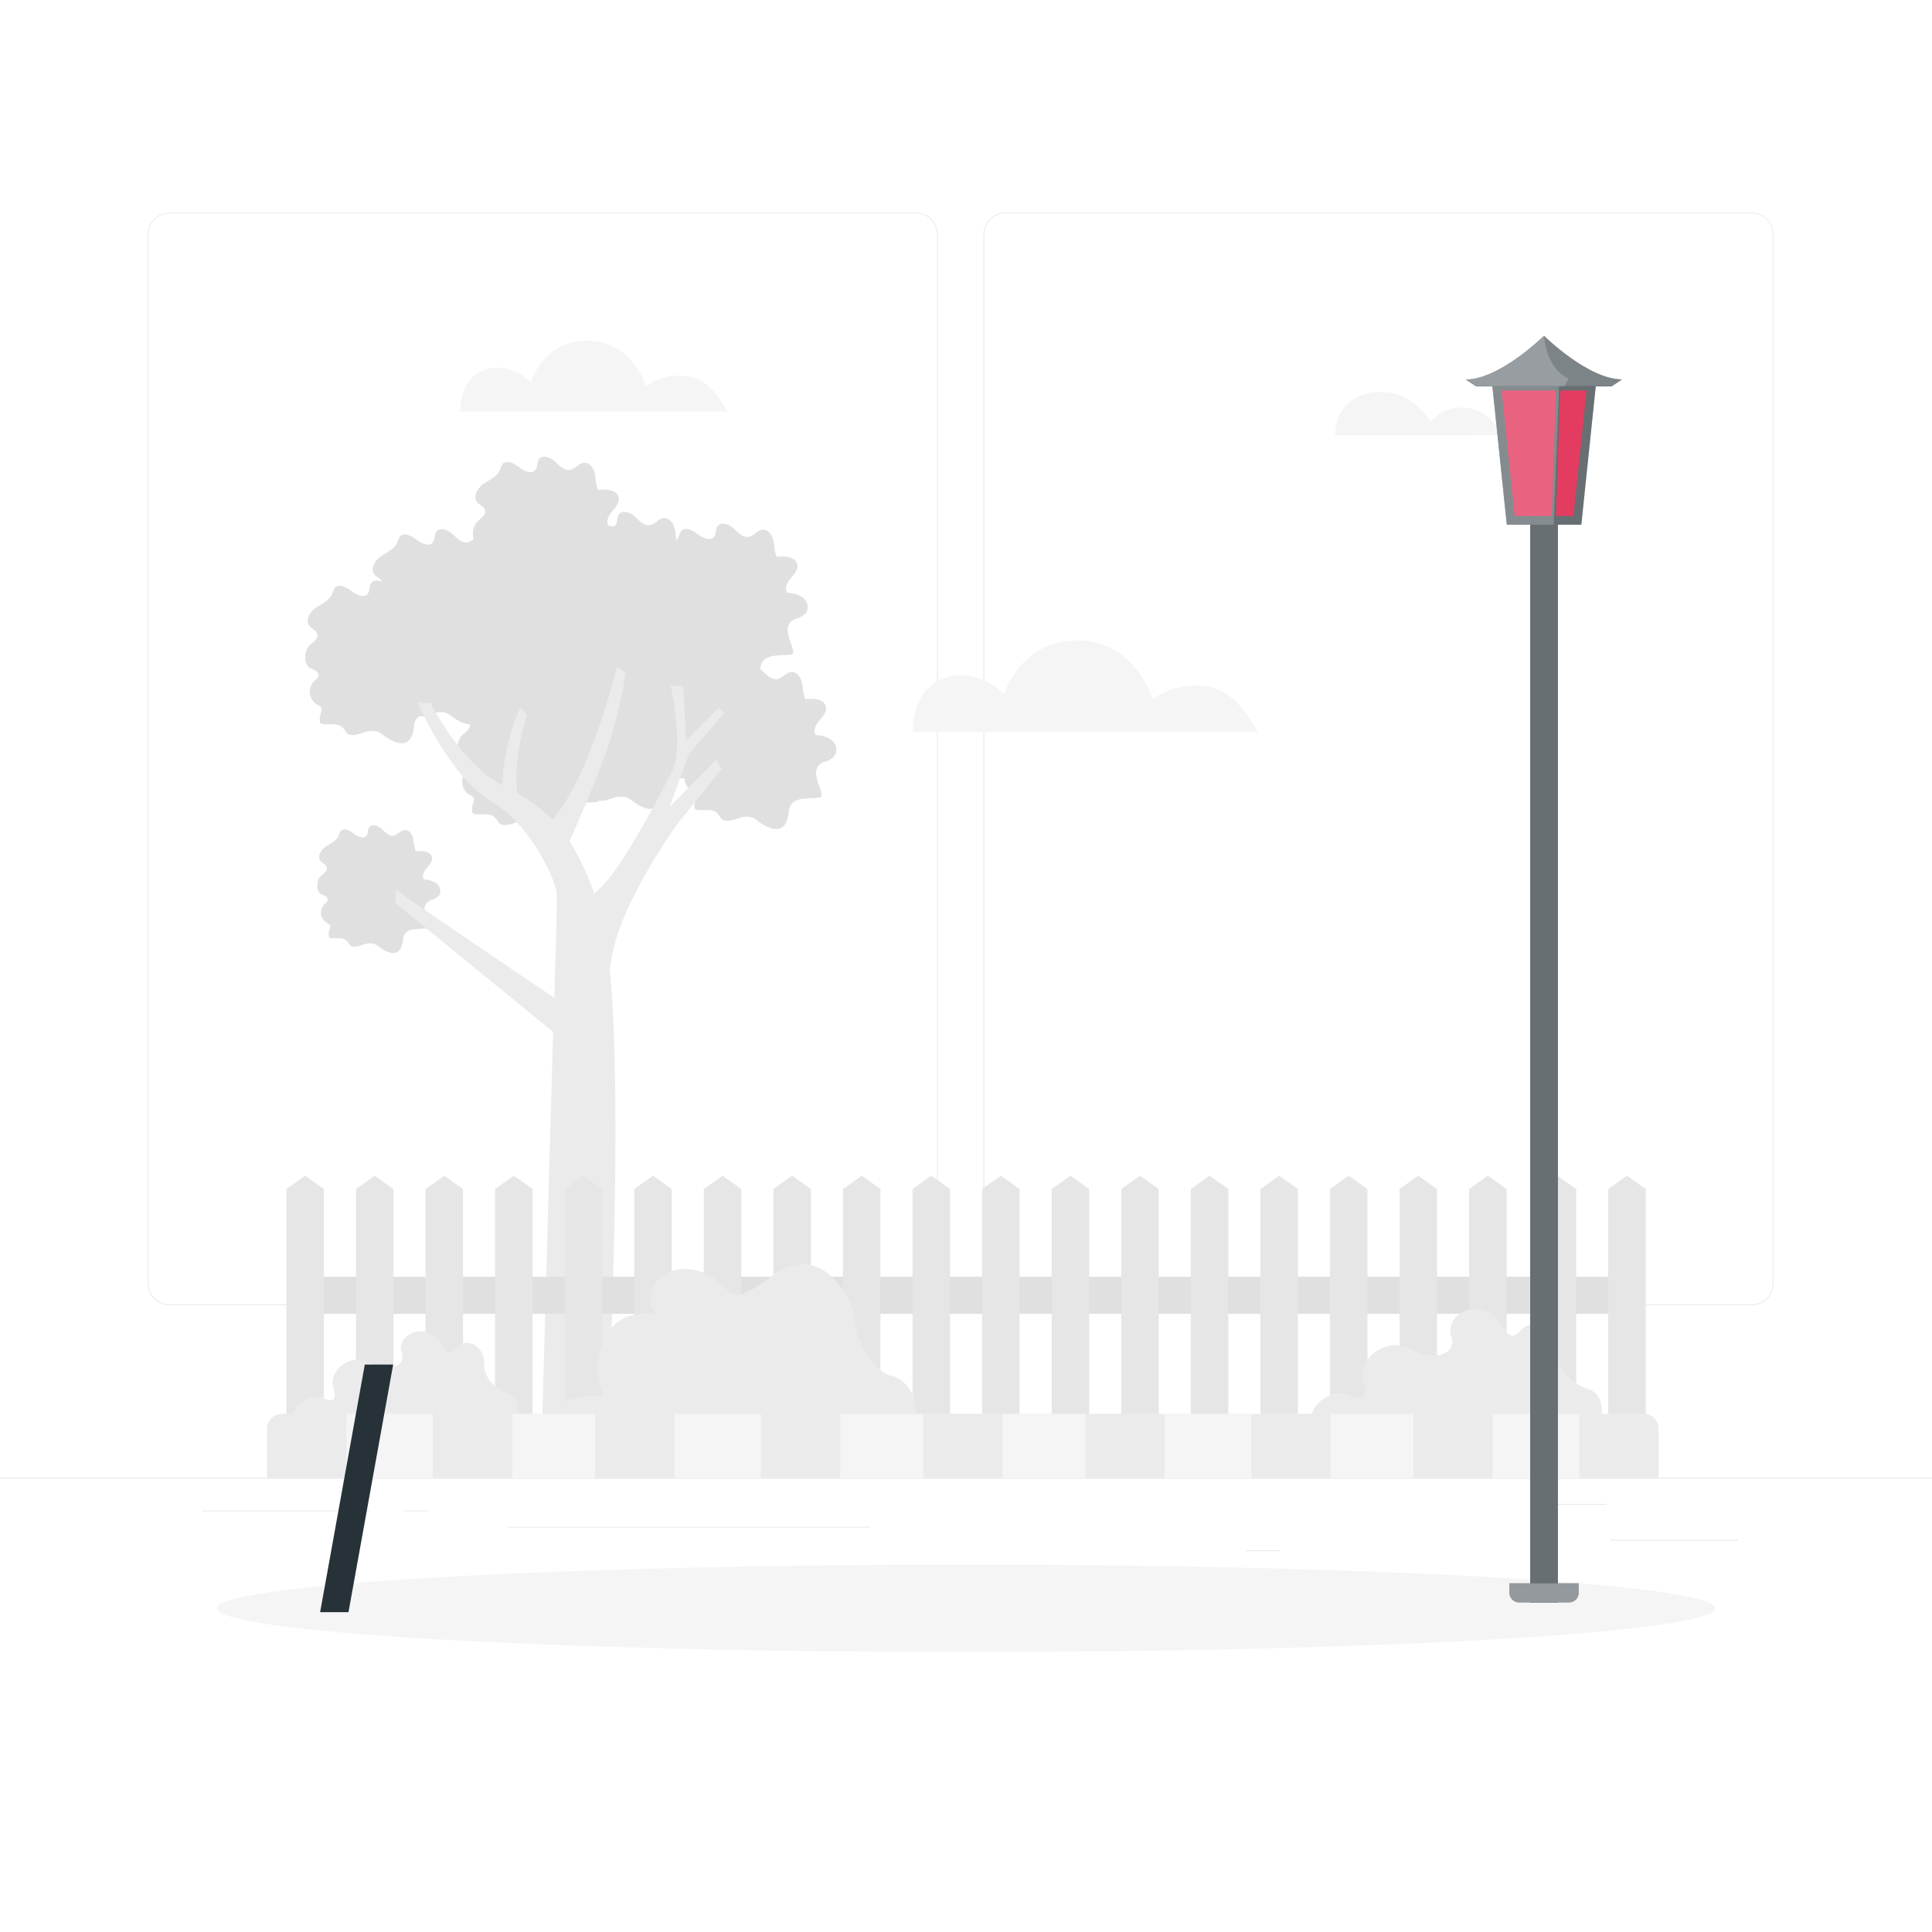 <svg class="animated" id="freepik_stories-men-talking" xmlns="http://www.w3.org/2000/svg" viewBox="0 0 500 500" version="1.1" xmlns:xlink="http://www.w3.org/1999/xlink" xmlns:svgjs="http://svgjs.com/svgjs"><style>svg#freepik_stories-men-talking:not(.animated) .animable {opacity: 0;}svg#freepik_stories-men-talking.animated #freepik--background-complete--inject-72 {animation: 1s 1 forwards cubic-bezier(.36,-0.01,.5,1.38) fadeIn;animation-delay: 0s;}svg#freepik_stories-men-talking.animated #freepik--Shadow--inject-72 {animation: 1s 1 forwards cubic-bezier(.36,-0.01,.5,1.38) zoomIn;animation-delay: 0s;}svg#freepik_stories-men-talking.animated #freepik--Streetlight--inject-72 {animation: 1s 1 forwards cubic-bezier(.36,-0.01,.5,1.38) zoomOut;animation-delay: 0s;}svg#freepik_stories-men-talking.animated #freepik--speech-bubble-2--inject-72 {animation: 1s 1 forwards cubic-bezier(.36,-0.01,.5,1.38) fadeIn;animation-delay: 0s;}svg#freepik_stories-men-talking.animated #freepik--character-2--inject-72 {animation: 1s 1 forwards cubic-bezier(.36,-0.01,.5,1.38) lightSpeedRight;animation-delay: 0s;}svg#freepik_stories-men-talking.animated #freepik--speech-bubble-1--inject-72 {animation: 3.1s 1 forwards cubic-bezier(.36,-0.01,.5,1.38) slideDown;animation-delay: 0.3s;opacity: 0}svg#freepik_stories-men-talking.animated #el6ggx4e525lr {animation: 0.5s 1 forwards linear zoomOut;animation-delay: 0s;}svg#freepik_stories-men-talking.animated #elicl56h6dow {animation: 0.5s 1 forwards linear zoomOut;animation-delay: 0.017s;opacity: 0}svg#freepik_stories-men-talking.animated #el8fswsjl52zq {animation: 0.5s 1 forwards linear zoomOut;animation-delay: 0.033s;opacity: 0}svg#freepik_stories-men-talking.animated #elkdx98eqjuj {animation: 0.5s 1 forwards linear zoomOut;animation-delay: 0.05s;opacity: 0}svg#freepik_stories-men-talking.animated #elaa5vuw1m1nk {animation: 0.5s 1 forwards linear zoomOut;animation-delay: 0.067s;opacity: 0}svg#freepik_stories-men-talking.animated #el3az9h67lb1t {animation: 0.5s 1 forwards linear zoomOut;animation-delay: 0.083s;opacity: 0}svg#freepik_stories-men-talking.animated #elugd9p4egvrh {animation: 0.5s 1 forwards linear zoomOut;animation-delay: 0.1s;opacity: 0}svg#freepik_stories-men-talking.animated #el2zxyr5xdzj8 {animation: 0.5s 1 forwards linear zoomOut;animation-delay: 0.117s;opacity: 0}svg#freepik_stories-men-talking.animated #elpjm7q2virt8 {animation: 0.5s 1 forwards linear zoomOut;animation-delay: 0.133s;opacity: 0}svg#freepik_stories-men-talking.animated #elx0ogdu12xu {animation: 0.5s 1 forwards linear zoomOut;animation-delay: 0.15s;opacity: 0}svg#freepik_stories-men-talking.animated #el2vpp25tagnp {animation: 0.5s 1 forwards linear zoomOut;animation-delay: 0.167s;opacity: 0}svg#freepik_stories-men-talking.animated #elpapra1q92ri {animation: 0.5s 1 forwards linear zoomOut;animation-delay: 0.183s;opacity: 0}svg#freepik_stories-men-talking.animated #el14na5gkfv3b {animation: 0.5s 1 forwards linear zoomOut;animation-delay: 0.2s;opacity: 0}svg#freepik_stories-men-talking.animated #eldjar9q2a9lf {animation: 0.5s 1 forwards linear zoomOut;animation-delay: 0.217s;opacity: 0}svg#freepik_stories-men-talking.animated #el4rjc750lq4r {animation: 0.5s 1 forwards linear zoomOut;animation-delay: 0.233s;opacity: 0}svg#freepik_stories-men-talking.animated #elip0vbz6t7ho {animation: 0.5s 1 forwards linear zoomOut;animation-delay: 0.25s;opacity: 0}svg#freepik_stories-men-talking.animated #ely7p5h5etgjg {animation: 0.5s 1 forwards linear zoomOut;animation-delay: 0.267s;opacity: 0}svg#freepik_stories-men-talking.animated #eli2rt8umpp5 {animation: 0.5s 1 forwards linear zoomOut;animation-delay: 0.283s;opacity: 0}svg#freepik_stories-men-talking.animated #elb0p2idlu68k {animation: 0.5s 1 forwards linear zoomOut;animation-delay: 0.3s;opacity: 0}svg#freepik_stories-men-talking.animated #el5zv9pwt17d3 {animation: 0.5s 1 forwards linear zoomOut;animation-delay: 0.317s;opacity: 0}svg#freepik_stories-men-talking.animated #ellhj031p6qeb {animation: 0.5s 1 forwards linear zoomOut;animation-delay: 0.333s;opacity: 0}svg#freepik_stories-men-talking.animated #elcfs8x7i2low {animation: 0.5s 1 forwards linear zoomOut;animation-delay: 0.35s;opacity: 0}svg#freepik_stories-men-talking.animated #el5dftqi8gd3u {animation: 0.5s 1 forwards linear zoomOut;animation-delay: 0.367s;opacity: 0}svg#freepik_stories-men-talking.animated #elej9dvuig28l {animation: 0.5s 1 forwards linear zoomOut;animation-delay: 0.383s;opacity: 0}svg#freepik_stories-men-talking.animated #elv4avp6n82rl {animation: 0.5s 1 forwards linear zoomOut;animation-delay: 0.4s;opacity: 0}svg#freepik_stories-men-talking.animated #elke1xtjwk4r {animation: 0.5s 1 forwards linear zoomOut;animation-delay: 0.417s;opacity: 0}svg#freepik_stories-men-talking.animated #elzu54s0iws6 {animation: 0.5s 1 forwards linear zoomOut;animation-delay: 0.433s;opacity: 0}svg#freepik_stories-men-talking.animated #elxfs1atnfd6 {animation: 0.5s 1 forwards linear zoomOut;animation-delay: 0.45s;opacity: 0}svg#freepik_stories-men-talking.animated #elnit5qw92ggj {animation: 0.5s 1 forwards linear zoomOut;animation-delay: 0.467s;opacity: 0}svg#freepik_stories-men-talking.animated #freepik--group--inject-72 {animation: 0.5s 1 forwards linear zoomOut;animation-delay: 0.483s;opacity: 0}svg#freepik_stories-men-talking.animated #freepik--character-1--inject-72 {animation: 0.5s 1 forwards linear zoomOut;animation-delay: 0s;}            @keyframes fadeIn {                0% {                    opacity: 0;                }                100% {                    opacity: 1;                }            }                    @keyframes zoomIn {                0% {                    opacity: 0;                    transform: scale(0.5);                }                100% {                    opacity: 1;                    transform: scale(1);                }            }                    @keyframes zoomOut {                0% {                    opacity: 0;                    transform: scale(1.5);                }                100% {                    opacity: 1;                    transform: scale(1);                }            }                    @keyframes lightSpeedRight {              from {                transform: translate3d(50%, 0, 0) skewX(-20deg);                opacity: 0;              }              60% {                transform: skewX(10deg);                opacity: 1;              }              80% {                transform: skewX(-2deg);              }              to {                opacity: 1;                transform: translate3d(0, 0, 0);              }            }                    @keyframes slideDown {                0% {                    opacity: 0;                    transform: translateY(-30px);                }                100% {                    opacity: 1;                    transform: translateY(0);                }            }        .animator-hidden { display: none; }</style><g id="freepik--background-complete--inject-72" class="animable" style="transform-origin: 250px 228.23px;"><rect y="382.4" width="500" height="0.25" style="fill: rgb(235, 235, 235); transform-origin: 250px 382.525px;" id="eluti3w9m573" class="animable"></rect><rect x="416.78" y="398.49" width="33.12" height="0.25" style="fill: rgb(235, 235, 235); transform-origin: 433.34px 398.615px;" id="els7dc6wgl8i" class="animable"></rect><rect x="322.53" y="401.21" width="8.69" height="0.25" style="fill: rgb(235, 235, 235); transform-origin: 326.875px 401.335px;" id="eloyxrqa20ol" class="animable"></rect><rect x="396.59" y="389.21" width="19.19" height="0.25" style="fill: rgb(235, 235, 235); transform-origin: 406.185px 389.335px;" id="el32w5zbpyfc3" class="animable"></rect><rect x="52.46" y="390.89" width="43.19" height="0.25" style="fill: rgb(235, 235, 235); transform-origin: 74.055px 391.015px;" id="el5bqo69zvwc" class="animable"></rect><rect x="104.56" y="390.89" width="6.33" height="0.25" style="fill: rgb(235, 235, 235); transform-origin: 107.725px 391.015px;" id="elxf2cbsfzgc" class="animable"></rect><rect x="131.47" y="395.11" width="93.68" height="0.25" style="fill: rgb(235, 235, 235); transform-origin: 178.31px 395.235px;" id="elq57e9x0c22" class="animable"></rect><path d="M237,337.8H43.91a5.71,5.71,0,0,1-5.7-5.71V60.66A5.71,5.71,0,0,1,43.91,55H237a5.71,5.71,0,0,1,5.71,5.71V332.09A5.71,5.71,0,0,1,237,337.8ZM43.91,55.2a5.46,5.46,0,0,0-5.45,5.46V332.09a5.46,5.46,0,0,0,5.45,5.46H237a5.47,5.47,0,0,0,5.46-5.46V60.66A5.47,5.47,0,0,0,237,55.2Z" style="fill: rgb(235, 235, 235); transform-origin: 140.46px 196.4px;" id="el9jjqlc5q18" class="animable"></path><path d="M453.31,337.8H260.21a5.72,5.72,0,0,1-5.71-5.71V60.66A5.72,5.72,0,0,1,260.21,55h193.1A5.71,5.71,0,0,1,459,60.66V332.09A5.71,5.71,0,0,1,453.31,337.8ZM260.21,55.2a5.47,5.47,0,0,0-5.46,5.46V332.09a5.47,5.47,0,0,0,5.46,5.46h193.1a5.47,5.47,0,0,0,5.46-5.46V60.66a5.47,5.47,0,0,0-5.46-5.46Z" style="fill: rgb(235, 235, 235); transform-origin: 356.75px 196.4px;" id="el7v1yb4tgwlm" class="animable"></path><path d="M215.14,191.48a7.17,7.17,0,0,0-4-1.22c-.82-1.11,0-2.68.87-3.73s2-2.23,1.74-3.59c-.39-2.05-3.21-2.26-5.28-2-.7-1.26-.61-2.79-.91-4.2s-1.33-2.92-2.77-2.82-2.25,1.58-3.59,1.83c-1.55.28-2.81-1.14-4-2.21a4.43,4.43,0,0,0-.46-.38h0c.46-4.19,4.44-3.33,7.88-3.74,2.68-.31-4-7.39,1.43-9.3a4.8,4.8,0,0,0,2.69-1.68,3.07,3.07,0,0,0-1-3.79,7.28,7.28,0,0,0-4-1.22c-.82-1.11,0-2.68.87-3.73s2-2.23,1.75-3.59c-.39-2-3.22-2.26-5.29-2-.69-1.26-.61-2.79-.9-4.2s-1.34-2.92-2.78-2.82-2.25,1.58-3.58,1.83c-1.55.29-2.81-1.13-4-2.21s-3.22-1.81-4.12-.51c-.53.77-.29,1.91-.84,2.67-1,1.33-3,.37-4.31-.66s-3.32-2-4.31-.71a5.42,5.42,0,0,0-.57,1.38,3.9,3.9,0,0,1-.58.94c-.21-.95-.24-2-.45-2.92-.29-1.41-1.33-2.93-2.77-2.82s-2.25,1.57-3.58,1.82c-1.55.29-2.81-1.13-4-2.21s-3.22-1.81-4.12-.51c-.53.78-.29,1.91-.84,2.67a1.48,1.48,0,0,1-.45.42c-.45-.07-.91-.12-1.36-.15-.82-1.11,0-2.68.87-3.73s2-2.24,1.74-3.59c-.38-2.05-3.21-2.26-5.28-2-.7-1.26-.61-2.79-.91-4.2s-1.33-2.93-2.77-2.82-2.25,1.58-3.58,1.82c-1.55.29-2.82-1.13-4-2.2s-3.22-1.82-4.12-.52c-.53.78-.29,1.91-.84,2.68-1,1.32-3,.37-4.31-.66s-3.32-2-4.31-.72a5.91,5.91,0,0,0-.58,1.39c-.71,1.76-2.69,2.56-4.26,3.64s-2.87,3.31-1.66,4.77c.6.73,1.69,1.06,2,2,.34,1.12-.84,2.06-1.76,2.77a4.68,4.68,0,0,0-1.12,4.76,4.05,4.05,0,0,1-1.6.84c-1.55.28-2.81-1.14-4-2.21s-3.22-1.81-4.11-.52c-.54.78-.3,1.91-.85,2.68-1,1.32-3,.37-4.3-.66s-3.32-2-4.31-.71a5.3,5.3,0,0,0-.58,1.38c-.71,1.76-2.69,2.56-4.26,3.64s-2.88,3.31-1.67,4.78c.58.69,1.6,1,1.92,1.85-1-.47-2.19-.53-2.8.35s-.29,1.91-.84,2.67c-1,1.33-3,.38-4.31-.66s-3.32-2-4.31-.71a6,6,0,0,0-.58,1.38c-.7,1.77-2.69,2.57-4.26,3.64s-2.87,3.31-1.66,4.78c.6.72,1.69,1.06,2,2,.34,1.12-.83,2.06-1.76,2.77-1.55,1.19-2,5-.09,6.09.8.47,2,.67,2.17,1.58s-.72,1.42-1.3,2a3.91,3.91,0,0,0,.91,5.87c.46.25,1,.46,1.19,1a1.89,1.89,0,0,1-.17,1.09,6,6,0,0,0-.29,2.1,1,1,0,0,0,.22.67,1,1,0,0,0,.62.21c2.83.26,4.24-.67,5.86,1.88a1.85,1.85,0,0,0,.56.65,1.83,1.83,0,0,0,.77.24c1.94.25,3.27-.9,5.07-1,2.48-.2,3,1.1,5.07,2.23,3.35,1.78,5.06.87,5.82-1.44a9.92,9.92,0,0,0,.4-2,3.51,3.51,0,0,1,1.32-2.63h.06c1.81.24,3.1-.74,4.71-1l1-.05c1.92.07,2.5,1.22,4.42,2.24a6.84,6.84,0,0,0,2.89.92c.23,1.08-.89,2-1.79,2.67-1.54,1.19-2,5-.08,6.08.8.48,2,.67,2.16,1.59s-.71,1.41-1.29,2a3.9,3.9,0,0,0,.91,5.86c.46.25,1,.47,1.18,1a1.82,1.82,0,0,1-.16,1.09,5.54,5.54,0,0,0-.29,2.1.94.94,0,0,0,.22.67,1,1,0,0,0,.61.2c2.83.27,4.25-.67,5.86,1.88a2.12,2.12,0,0,0,.56.66,1.77,1.77,0,0,0,.78.23c1.94.26,3.27-.9,5.06-1,2.49-.19,3,1.11,5.08,2.24,3.35,1.77,5.06.86,5.81-1.44a9.39,9.39,0,0,0,.41-2c.45-4.19,4.43-3.33,7.87-3.74a.65.65,0,0,0,.58-.35l.21,0c1.95.25,3.28-.9,5.07-1,2.49-.2,3,1.1,5.08,2.23,3.35,1.78,5.06.86,5.81-1.44a9.26,9.26,0,0,0,.41-2c.35-3.26,2.84-3.46,5.54-3.58a3.76,3.76,0,0,0,1.83,3.15c.46.25,1,.47,1.18,1a1.82,1.82,0,0,1-.16,1.09,5.52,5.52,0,0,0-.29,2.09,1,1,0,0,0,.22.68,1,1,0,0,0,.62.2c2.83.27,4.24-.67,5.85,1.88a2.12,2.12,0,0,0,.56.66,2.08,2.08,0,0,0,.78.23c1.94.26,3.27-.9,5.06-1,2.49-.2,2.95,1.11,5.08,2.23,3.35,1.78,5.06.87,5.82-1.43a10.21,10.21,0,0,0,.4-2c.45-4.19,4.43-3.33,7.87-3.74,2.69-.31-4-7.39,1.44-9.3a4.7,4.7,0,0,0,2.68-1.69A3.05,3.05,0,0,0,215.14,191.48Z" style="fill: rgb(224, 224, 224); transform-origin: 147.725px 166.92px;" id="el46pdrtcq7jo" class="animable"></path><path d="M112.92,228.62a5.78,5.78,0,0,0-3.18-1c-.65-.87,0-2.11.68-2.93S112,223,111.8,221.9c-.31-1.62-2.53-1.78-4.16-1.55a11.71,11.71,0,0,1-.72-3.31c-.23-1.11-1-2.3-2.18-2.22s-1.77,1.24-2.82,1.44c-1.22.23-2.22-.89-3.12-1.74s-2.54-1.43-3.25-.4c-.42.61-.23,1.5-.66,2.1-.76,1.05-2.39.3-3.39-.52s-2.62-1.58-3.4-.56a4.8,4.8,0,0,0-.45,1.09c-.56,1.39-2.12,2-3.36,2.87S82,221.7,83,222.86c.47.57,1.34.83,1.55,1.54.27.88-.66,1.62-1.39,2.18-1.22.94-1.58,3.91-.07,4.8.63.37,1.58.52,1.71,1.24s-.57,1.12-1,1.59a3.07,3.07,0,0,0,.72,4.62c.36.2.81.37.93.76a1.53,1.53,0,0,1-.13.86,4.4,4.4,0,0,0-.23,1.65.59.59,0,0,0,.66.69c2.22.21,3.34-.53,4.61,1.48a1.69,1.69,0,0,0,.44.52,1.6,1.6,0,0,0,.61.18c1.53.2,2.58-.71,4-.82,2-.15,2.32.87,4,1.76,2.63,1.4,4,.68,4.57-1.13a7,7,0,0,0,.32-1.58c.36-3.3,3.49-2.62,6.2-2.94,2.12-.25-3.18-5.83,1.13-7.33a3.72,3.72,0,0,0,2.12-1.33A2.43,2.43,0,0,0,112.92,228.62Z" style="fill: rgb(224, 224, 224); transform-origin: 98.027px 230.108px;" id="elrfxjo4fhg2d" class="animable"></path><path d="M140.1,375.51h16.76c1-16.83,4.31-91.7.92-124.91.22-1,.45-2.24.7-3.63,2.3-13,15.5-32.26,18.1-35.32s10.18-12.75,10.18-12.75l-1.36-2.28-12.12,12.17,5.08-13.73,9.1-10.6-1.41-1.29-8.5,8.41-.76-14-3.21-.16s3.47,16.15.4,22.09c0,0-12.77,25.58-19.16,30.81a5.68,5.68,0,0,0-1,1.05,64.19,64.19,0,0,0-6.44-13.67c2.71-6.06,8.54-19.42,10.65-26.56a142.08,142.08,0,0,0,3.94-17l-2.34-1.43s-6.64,27.67-16.62,39.43a37.38,37.38,0,0,0-9.06-6.72c-.57-3.81-.58-10.38,2.41-20.5l-1.76-1.81s-4.41,9.73-4.59,20.11a34.76,34.76,0,0,1-4-2.62c-8.74-6.8-14.54-18.61-14.54-18.61l-3.44-.16s8.4,19.21,18.89,25.4,16.79,20.33,17.17,24c.11,1-.19,12-.66,27-11.42-7.71-39.48-26.68-40.93-28l-.17,3.5,40.82,33.32C142.15,300.59,140.49,363.15,140.1,375.51Z" style="fill: rgb(235, 235, 235); transform-origin: 144.895px 274.11px;" id="elj4u2raqaji" class="animable"></path><path d="M119.14,106.52c0-8.1,4.65-10.79,8.23-11.27,5.86-.8,10,3.67,10,3.67s3.19-10.75,14.71-10.75S167.2,99.91,167.2,99.91a14.77,14.77,0,0,1,10.94-2.48c4.52.76,7.21,4.09,10.13,9.09Z" style="fill: rgb(245, 245, 245); transform-origin: 153.705px 97.345px;" id="el3fet24d47h6" class="animable"></path><path d="M236.26,189.45c0-10.46,6-13.93,10.62-14.56,7.58-1,13,4.74,13,4.74s4.11-13.88,19-13.88,19.46,15.16,19.46,15.16a19,19,0,0,1,14.12-3.2c5.84,1,9.32,5.28,13.08,11.74Z" style="fill: rgb(245, 245, 245); transform-origin: 280.9px 177.6px;" id="el1yc34usrzlx" class="animable"></path><path d="M388.57,112.6s-2.57-6.35-8.93-7a10.35,10.35,0,0,0-9.41,3.53s-5-8.86-14.67-7.6c-10.64,1.39-10,11.12-10,11.12Z" style="fill: rgb(245, 245, 245); transform-origin: 367.061px 107.029px;" id="el4pth9plknhd" class="animable"></path><g id="el7tnqqbxmh3e"><rect x="79.01" y="330.42" width="343.5" height="9.59" style="fill: rgb(224, 224, 224); transform-origin: 250.76px 335.215px; transform: rotate(180deg);" class="animable" id="elxwtonc5rdsa"></rect></g><polygon points="209.85 369 200.15 369 200.15 307.72 205 304.27 209.85 307.72 209.85 369" style="fill: rgb(230, 230, 230); transform-origin: 205px 336.635px;" id="elpbmfo799boi" class="animable"></polygon><polygon points="227.86 369 218.15 369 218.15 307.72 223.01 304.27 227.86 307.72 227.86 369" style="fill: rgb(230, 230, 230); transform-origin: 223.005px 336.635px;" id="el9c5yxn8mvz4" class="animable"></polygon><polygon points="245.86 369 236.16 369 236.16 307.72 241.01 304.27 245.86 307.72 245.86 369" style="fill: rgb(230, 230, 230); transform-origin: 241.01px 336.635px;" id="el1f3mw5b9ve2" class="animable"></polygon><polygon points="263.87 369 254.16 369 254.16 307.72 259.02 304.27 263.87 307.72 263.87 369" style="fill: rgb(230, 230, 230); transform-origin: 259.015px 336.635px;" id="el753aakd3to" class="animable"></polygon><polygon points="281.88 369 272.17 369 272.17 307.72 277.02 304.27 281.88 307.72 281.88 369" style="fill: rgb(230, 230, 230); transform-origin: 277.025px 336.635px;" id="elz0xywpchtym" class="animable"></polygon><polygon points="299.88 369 290.18 369 290.18 307.72 295.03 304.27 299.88 307.72 299.88 369" style="fill: rgb(230, 230, 230); transform-origin: 295.03px 336.635px;" id="el9g6p5zy0ink" class="animable"></polygon><polygon points="317.89 369 308.18 369 308.18 307.72 313.03 304.27 317.89 307.72 317.89 369" style="fill: rgb(230, 230, 230); transform-origin: 313.035px 336.635px;" id="eleorl9z9b87c" class="animable"></polygon><polygon points="335.89 369 326.19 369 326.19 307.72 331.04 304.27 335.89 307.72 335.89 369" style="fill: rgb(230, 230, 230); transform-origin: 331.04px 336.635px;" id="el7jh11kyltd4" class="animable"></polygon><polygon points="353.9 369 344.19 369 344.19 307.72 349.04 304.27 353.9 307.72 353.9 369" style="fill: rgb(230, 230, 230); transform-origin: 349.045px 336.635px;" id="el2ya2t548crz" class="animable"></polygon><polygon points="371.9 369 362.2 369 362.2 307.72 367.05 304.27 371.9 307.72 371.9 369" style="fill: rgb(230, 230, 230); transform-origin: 367.05px 336.635px;" id="elns728dktqu" class="animable"></polygon><polygon points="389.91 369 380.2 369 380.2 307.72 385.05 304.27 389.91 307.72 389.91 369" style="fill: rgb(230, 230, 230); transform-origin: 385.055px 336.635px;" id="el6of1xv1hxuu" class="animable"></polygon><polygon points="407.91 369 398.21 369 398.21 307.72 403.06 304.27 407.91 307.72 407.91 369" style="fill: rgb(230, 230, 230); transform-origin: 403.06px 336.635px;" id="elpyv0rgy3ut" class="animable"></polygon><polygon points="425.92 369 416.21 369 416.21 307.72 421.06 304.27 425.92 307.72 425.92 369" style="fill: rgb(230, 230, 230); transform-origin: 421.065px 336.635px;" id="el59j9l6ppjvj" class="animable"></polygon><polygon points="119.83 369 110.12 369 110.12 307.72 114.97 304.27 119.83 307.72 119.83 369" style="fill: rgb(230, 230, 230); transform-origin: 114.975px 336.635px;" id="elv61ts7u9ux" class="animable"></polygon><polygon points="137.83 369 128.13 369 128.13 307.72 132.98 304.27 137.83 307.72 137.83 369" style="fill: rgb(230, 230, 230); transform-origin: 132.98px 336.635px;" id="el1621v3lage2" class="animable"></polygon><polygon points="155.84 369 146.13 369 146.13 307.72 150.99 304.27 155.84 307.72 155.84 369" style="fill: rgb(230, 230, 230); transform-origin: 150.985px 336.635px;" id="elldxjhpkkw8f" class="animable"></polygon><polygon points="173.84 369 164.14 369 164.14 307.72 168.99 304.27 173.84 307.72 173.84 369" style="fill: rgb(230, 230, 230); transform-origin: 168.99px 336.635px;" id="elvlcll26cedm" class="animable"></polygon><polygon points="191.85 369 182.14 369 182.14 307.72 187 304.27 191.85 307.72 191.85 369" style="fill: rgb(230, 230, 230); transform-origin: 186.995px 336.635px;" id="elugksmgftrtd" class="animable"></polygon><polygon points="101.82 369 92.12 369 92.12 307.72 96.97 304.27 101.82 307.72 101.82 369" style="fill: rgb(230, 230, 230); transform-origin: 96.97px 336.635px;" id="elbfb73ustx0b" class="animable"></polygon><polygon points="83.82 369 74.11 369 74.11 307.72 78.96 304.27 83.82 307.72 83.82 369" style="fill: rgb(230, 230, 230); transform-origin: 78.965px 336.635px;" id="eli9m99ke9v4d" class="animable"></polygon><path d="M413.94,370.08s2.61-8.73-2.67-10.47-8.4-5.83-8.22-10.45-5.37-9.11-9.54-4.78-3.61-3.33-9.16-5.19-10.25,2.65-8.73,6.78-4,6.7-10.52,3.19S351.33,352,352.71,357s.26,5.55-3.89,3.89-11.58,3.05-9,9.16S413.94,370.08,413.94,370.08Z" style="fill: rgb(235, 235, 235); transform-origin: 376.937px 355.766px;" id="elbwk552wqonq" class="animable"></path><path d="M133.74,368.83s2-6.78-2.08-8.13-6.52-4.52-6.38-8.11-4.17-7.07-7.4-3.71-2.8-2.59-7.11-4-8,2.06-6.79,5.26-3.07,5.2-8.16,2.48-10.69,2.23-9.62,6.11.2,4.31-3,3-9,2.37-7,7.11S133.74,368.83,133.74,368.83Z" style="fill: rgb(235, 235, 235); transform-origin: 105.01px 357.75px;" id="elfcet0p075oq" class="animable"></path><path d="M235,369.63c4.66-4.66.46-12.6-4.2-13.53s-9.36-9.14-9.58-14.37-8.61-21.29-21.68-11.37S190.47,331.82,181,329s-15.41,5.24-11.26,11.26c0,0-9.49-2.38-13.4,6.48s0,14.37,0,14.37-17.85-.53-16.25,10.51S235,369.63,235,369.63Z" style="fill: rgb(235, 235, 235); transform-origin: 188.509px 351.625px;" id="elaps77a65ugb" class="animable"></path><path d="M69.1,369.91v12.78H429.24V369.91a3.81,3.81,0,0,0-3.77-4H72.87A3.81,3.81,0,0,0,69.1,369.91Z" style="fill: rgb(235, 235, 235); transform-origin: 249.17px 374.3px;" id="elbihxrsjkj5v" class="animable"></path><rect x="386.32" y="365.9" width="22.39" height="16.79" style="fill: rgb(245, 245, 245); transform-origin: 397.515px 374.295px;" id="elrg0f6fyrrh" class="animable"></rect><rect x="344.34" y="365.9" width="21.46" height="16.79" style="fill: rgb(245, 245, 245); transform-origin: 355.07px 374.295px;" id="el3lsl164j0k5" class="animable"></rect><rect x="301.42" y="365.9" width="22.39" height="16.79" style="fill: rgb(245, 245, 245); transform-origin: 312.615px 374.295px;" id="ell5d9rvgwd8" class="animable"></rect><rect x="259.43" y="365.9" width="21.46" height="16.79" style="fill: rgb(245, 245, 245); transform-origin: 270.16px 374.295px;" id="elpz2j9fy0gg" class="animable"></rect><rect x="217.45" y="365.9" width="21.46" height="16.79" style="fill: rgb(245, 245, 245); transform-origin: 228.18px 374.295px;" id="elgjk7ainfc16" class="animable"></rect><rect x="174.53" y="365.9" width="22.39" height="16.79" style="fill: rgb(245, 245, 245); transform-origin: 185.725px 374.295px;" id="elkz071p7eevi" class="animable"></rect><rect x="132.55" y="365.9" width="21.46" height="16.79" style="fill: rgb(245, 245, 245); transform-origin: 143.28px 374.295px;" id="elcjpvfnysf8a" class="animable"></rect><rect x="89.63" y="365.9" width="22.39" height="16.79" style="fill: rgb(245, 245, 245); transform-origin: 100.825px 374.295px;" id="elmwm1n99l9q" class="animable"></rect></g><g id="freepik--Shadow--inject-72" class="animable" style="transform-origin: 250px 416.24px;"><ellipse id="freepik--path--inject-72" cx="250" cy="416.24" rx="193.89" ry="11.32" style="fill: rgb(245, 245, 245); transform-origin: 250px 416.24px;" class="animable"></ellipse></g><g id="freepik--Streetlight--inject-72" class="animable" style="transform-origin: 399.6px 250.775px;"><polygon points="386.11 98.8 389.96 135.8 409.24 135.8 413.1 98.8 386.11 98.8" style="fill: rgb(38, 50, 56); transform-origin: 399.605px 117.3px;" id="elsstjzruabes" class="animable"></polygon><g id="elhmlwn22xwq7"><polygon points="386.11 98.8 389.96 135.8 409.24 135.8 413.1 98.8 386.11 98.8" style="fill: rgb(255, 255, 255); opacity: 0.3; transform-origin: 399.605px 117.3px;" class="animable" id="elbc0jqfvhqsq"></polygon></g><g id="eli2yz6jsr6gh"><rect x="396.01" y="127.84" width="7.18" height="286.85" style="fill: rgb(38, 50, 56); transform-origin: 399.6px 271.265px; transform: rotate(180deg);" class="animable" id="elnwbe5ljplk"></rect></g><g id="el1go0dm93iluh"><rect x="396.01" y="127.84" width="7.18" height="286.85" style="fill: rgb(255, 255, 255); opacity: 0.3; transform-origin: 399.6px 271.265px; transform: rotate(180deg);" class="animable" id="elee96vf94317"></rect></g><polygon points="391.99 133.54 407.21 133.54 410.59 101.05 388.61 101.05 391.99 133.54" style="fill: #E43C60; transform-origin: 399.6px 117.295px;" id="elsnigfx8jhg" class="animable"></polygon><polygon points="401.6 134.05 402.64 134.05 403.77 99.92 402.73 99.92 401.6 134.05" style="fill: rgb(38, 50, 56); transform-origin: 402.685px 116.985px;" id="elzxurwv97b3g" class="animable"></polygon><g id="elyupflcb8pa"><polygon points="401.6 134.05 402.64 134.05 403.77 99.92 402.73 99.92 401.6 134.05" style="fill: rgb(255, 255, 255); opacity: 0.3; transform-origin: 402.685px 116.985px;" class="animable" id="elxp4pw5les9"></polygon></g><g id="elurc5e3dujjr"><polygon points="386.11 98.8 389.96 135.8 402.08 135.8 403.53 98.8 386.11 98.8" style="fill: rgb(255, 255, 255); opacity: 0.2; transform-origin: 394.82px 117.3px;" class="animable" id="elsn6jk525ll"></polygon></g><path d="M399.6,86.9S411,98.19,419.8,98.19L417.08,100h-35l-2.72-1.78C388.16,98.19,399.6,86.9,399.6,86.9Z" style="fill: rgb(38, 50, 56); transform-origin: 399.58px 93.45px;" id="el43nyvuzhepx" class="animable"></path><g id="elogseyhfp77"><path d="M379.4,98.19l2.72,1.78h35l2.72-1.78c-8.77,0-20.2-11.29-20.2-11.29S388.17,98.19,379.4,98.19Z" style="fill: rgb(255, 255, 255); opacity: 0.4; transform-origin: 399.62px 93.435px;" class="animable" id="elf807hpmuiw6"></path></g><g id="eli81gzpr0obf"><path d="M379.4,98.19l2.72,1.78h22.71L406,98c-6.1-2.83-6.4-11.14-6.4-11.14S388.17,98.19,379.4,98.19Z" style="fill: rgb(255, 255, 255); opacity: 0.2; transform-origin: 392.7px 93.415px;" class="animable" id="elxbvaqovhgna"></path></g><g id="eljfy1gkcr9h"><path d="M390.66,409.76h17.89a0,0,0,0,1,0,0v2.46a2.47,2.47,0,0,1-2.47,2.47H393.13a2.47,2.47,0,0,1-2.47-2.47v-2.46A0,0,0,0,1,390.66,409.76Z" style="fill: rgb(38, 50, 56); transform-origin: 399.605px 412.225px; transform: rotate(180deg);" class="animable" id="elboi687i9h0f"></path></g><g id="elhlosrv1rnrd"><path d="M390.66,409.76h17.89a0,0,0,0,1,0,0v2.46a2.47,2.47,0,0,1-2.47,2.47H393.13a2.47,2.47,0,0,1-2.47-2.47v-2.46A0,0,0,0,1,390.66,409.76Z" style="fill: rgb(255, 255, 255); opacity: 0.5; transform-origin: 399.605px 412.225px; transform: rotate(180deg);" class="animable" id="eln7eordxi1y"></path></g></g><g id="freepik--speech-bubble-2--inject-72" class="animable animator-hidden" style="transform-origin: 327.195px 151.955px;"><path d="M313.72,132.2h26.95a9.27,9.27,0,0,1,9.27,9.27v11.19a9.27,9.27,0,0,1-9.27,9.26h-4.54l-.11,9.79-6.12-9.79H313.72a9.27,9.27,0,0,1-9.27-9.26V141.47A9.27,9.27,0,0,1,313.72,132.2Z" style="fill: #E43C60; transform-origin: 327.195px 151.955px;" id="el8iq6iem5if" class="animable"></path><g id="eljvrb7dduuu8"><path d="M313.72,132.2h26.95a9.27,9.27,0,0,1,9.27,9.27v11.19a9.27,9.27,0,0,1-9.27,9.26h-4.54l-.11,9.79-6.12-9.79H313.72a9.27,9.27,0,0,1-9.27-9.26V141.47A9.27,9.27,0,0,1,313.72,132.2Z" style="fill: rgb(255, 255, 255); opacity: 0.7; transform-origin: 327.195px 151.955px;" class="animable" id="elb0v492nbzt8"></path></g><path d="M337.7,146.42a1.87,1.87,0,1,0,1.87-1.87A1.87,1.87,0,0,0,337.7,146.42Z" style="fill: #E43C60; transform-origin: 339.57px 146.42px;" id="elhkefrbflu9i" class="animable"></path><circle cx="331.32" cy="146.42" r="1.87" style="fill: #E43C60; transform-origin: 331.32px 146.42px;" id="el8udkqqtggjs" class="animable"></circle><path d="M321.2,146.42a1.87,1.87,0,1,0,1.87-1.87A1.88,1.88,0,0,0,321.2,146.42Z" style="fill: #E43C60; transform-origin: 323.07px 146.42px;" id="elpxluobf3del" class="animable"></path><circle cx="314.82" cy="146.42" r="1.87" style="fill: #E43C60; transform-origin: 314.82px 146.42px;" id="elft7l82yto07" class="animable"></circle></g><g id="freepik--character-2--inject-72" class="animable animator-hidden" style="transform-origin: 361.323px 283.951px;"><path d="M315,212.32l-7.72-1.23,4.92-7.12s6.82,1.51,5.89,5Z" style="fill: rgb(235, 179, 118); transform-origin: 312.729px 208.145px;" id="elk0ri0krnai" class="animable"></path><polygon points="301.35 206.08 307.66 201.39 312.16 203.97 307.24 211.09 301.35 206.08" style="fill: rgb(235, 179, 118); transform-origin: 306.755px 206.24px;" id="elyn5ttgtgxgn" class="animable"></polygon><path d="M369.7,188.47A34.2,34.2,0,0,1,385,186.74L382,200l-14.18,1.34-.92-9.48Z" style="fill: #E43C60; transform-origin: 375.95px 193.928px;" id="elwpveuca1gja" class="animable"></path><path d="M357.91,251.85S314.3,295.14,314.3,308.3c0,13.91,75.95,42.19,75.95,42.19l2-12.16s-49.1-27.3-53-30.89c-2.29-2.1,38.49-40,38.49-40V256.13Z" style="fill: rgb(38, 50, 56); transform-origin: 353.275px 301.17px;" id="el17wv7fd6r9oh" class="animable"></path><path d="M389.77,349l.09-9.65a.6.6,0,0,1,.58-.63h0l7.65-.4a1.52,1.52,0,0,1,1.5,1.52c-.09,3.36-.3,5-.37,9.21,0,2.6.15,7.75-.45,11.31s-4.1,2.86-4.16,1.3c-.15-3.69-2.5-8.74-4.37-11.18A2.41,2.41,0,0,1,389.77,349Z" style="fill: rgb(38, 50, 56); transform-origin: 394.68px 350.628px;" id="elgi4ndeaa70e" class="animable"></path><g id="elhrf1uwmcxtw"><path d="M392.26,338.15l-2,12.16s-12.2-4.54-26.82-10.88c-21.86-9.48-49.12-23-49.12-31.31,0-13.16,43.61-56.44,43.61-56.44L377.76,256v11.34l-1.52,1.42c-2.23,2.08-6.7,6.28-11.78,11.18-11.68,11.22-26.6,26.08-25.2,27.37,1.67,1.54,11.6,7.41,22.42,13.62C376.17,329.2,392.26,338.15,392.26,338.15Z" style="fill: rgb(255, 255, 255); opacity: 0.4; isolation: isolate; transform-origin: 353.29px 300.995px;" class="animable" id="elag4nbokj7hb"></path></g><g id="el4q6ilarup94"><path d="M376.24,268.89c-2.23,2.08-6.7,6.28-11.78,11.18,2.86-9.38,10.34-16.47,10.34-16.47A11,11,0,0,1,376.24,268.89Z" style="opacity: 0.2; isolation: isolate; transform-origin: 370.35px 271.835px;" class="animable" id="elc00iy9ey26o"></path></g><g id="eldfpa8p9wsck"><path d="M392.26,338.15l-2,12.16s-12.2-4.54-26.82-10.88a108.13,108.13,0,0,1-1.74-18.55C376.17,329.2,392.26,338.15,392.26,338.15Z" style="opacity: 0.2; isolation: isolate; transform-origin: 376.98px 335.595px;" class="animable" id="elk2g6c6q2ga"></path></g><path d="M366.67,406.84l9.64-.21a.61.61,0,0,1,.65.56h0l.64,7.63a1.53,1.53,0,0,1-1.47,1.55c-3.37,0-5-.14-9.22-.08-2.6.05-7.74.4-11.31-.09s-3-4-1.44-4.12c3.69-.27,8.66-2.77,11-4.72A2.38,2.38,0,0,1,366.67,406.84Z" style="fill: rgb(38, 50, 56); transform-origin: 365.271px 411.543px;" id="elcew29gerjsu" class="animable"></path><path d="M364.52,206.23c-.69,1.38-1.33,2.53-2,3.76s-1.39,2.4-2.12,3.58c-1.45,2.36-3,4.66-4.68,6.91a72.38,72.38,0,0,1-5.41,6.56,49.16,49.16,0,0,1-6.59,6l-.19.14a4.69,4.69,0,0,1-4.06.73,20,20,0,0,1-4.82-2.15,42.59,42.59,0,0,1-3.7-2.5c-2.3-1.72-4.4-3.52-6.44-5.36s-3.95-3.77-5.84-5.71c-.93-1-1.84-2-2.75-3l-1.35-1.52-.68-.76c-.24-.24-.42-.53-.16-1.28a6.86,6.86,0,0,1,4-4.13l.57-.21c.72-.27,1-.08,1.22.15l.71.65,1.45,1.3c1,.86,1.94,1.72,2.92,2.56q2.93,2.55,5.9,5c2,1.61,4,3.15,6,4.49a30,30,0,0,0,3,1.79,10.16,10.16,0,0,0,2.44,1l-4.26.88A52,52,0,0,0,347,214.27c1.4-2.05,2.72-4.18,4-6.36.63-1.08,1.24-2.18,1.84-3.28s1.18-2.26,1.66-3.26l0-.06a5.59,5.59,0,1,1,10.1,4.8A.67.67,0,0,1,364.52,206.23Z" style="fill: rgb(38, 50, 56); transform-origin: 339.373px 216.103px;" id="el8pz6sm7sdeg" class="animable"></path><path d="M359.91,243.42l37.24,1.3s.24,12.21-2.58,21.3l-37-12.88Z" style="fill: rgb(38, 50, 56); transform-origin: 377.363px 254.72px;" id="elb0g4xiihrv8" class="animable"></path><g id="elg1xve78rimm"><path d="M359.91,243.42l37.24,1.3s.24,12.21-2.58,21.3l-37-12.88Z" style="fill: rgb(255, 255, 255); opacity: 0.4; isolation: isolate; transform-origin: 377.363px 254.72px;" class="animable" id="eljlfc05ea2os"></path></g><path d="M373.58,246.29s-6.42,59.51-6.71,80c-.33,22.43-1.6,80.6-1.6,80.6l12,1.82s6.67-55.1,8.93-76.83c2.56-24.77,9.68-75.13,9.68-75.13Z" style="fill: rgb(38, 50, 56); transform-origin: 380.575px 327.5px;" id="elxigmomcsrjs" class="animable"></path><g id="elnesndtjhn9"><path d="M373.58,246.29s-6.42,59.51-6.71,80c-.33,22.43-1.6,80.6-1.6,80.6l12,1.82s6.67-55.1,8.93-76.83c2.56-24.77,9.68-75.13,9.68-75.13Z" style="fill: rgb(255, 255, 255); opacity: 0.4; isolation: isolate; transform-origin: 380.575px 327.5px;" class="animable" id="eluqdm75xs3ig"></path></g><polygon points="365.94 248.78 383.45 249.88 383.67 245.61 366.15 244.72 365.94 248.78" style="fill: rgb(38, 50, 56); transform-origin: 374.805px 247.3px;" id="eliyl3ptojwi" class="animable"></polygon><polygon points="385 245.68 384.78 249.97 396.74 250.73 396.97 246.29 385 245.68" style="fill: rgb(38, 50, 56); transform-origin: 390.875px 248.205px;" id="elwh7i7xf899p" class="animable"></polygon><polygon points="364.82 244.65 359.72 244.39 359.04 248.34 364.61 248.69 364.82 244.65" style="fill: rgb(38, 50, 56); transform-origin: 361.93px 246.54px;" id="elvqxtd9dmqsh" class="animable"></polygon><g id="elbqms8ninv3"><rect x="369.72" y="244.81" width="6.9" height="4.97" style="fill: rgb(255, 255, 255); transform-origin: 373.17px 247.295px; transform: rotate(2.93deg);" class="animable" id="elsnz6e29daph"></rect></g><path d="M356.41,193.06c-3.18.62-12.47,22.65-12.47,22.65l8.78,11.11,3.84-5.37Z" style="fill: #E43C60; transform-origin: 350.25px 209.94px;" id="el3mdk3xiuebe" class="animable"></path><g id="el9i0y5n8zgdq"><path d="M356.48,207.09l.08,14.36-3.84,5.37-2.19-2.77C350,215.83,354.22,209.71,356.48,207.09Z" style="opacity: 0.2; isolation: isolate; transform-origin: 353.522px 216.955px;" class="animable" id="elm2ix3a6c9g"></path></g><path d="M356.41,193.06s24.06-3.67,42.48-2c0,0-4.61,35.58-2.2,54.17L360.52,244S352.31,213,356.41,193.06Z" style="fill: rgb(38, 50, 56); transform-origin: 377.077px 217.927px;" id="elhcol550u126" class="animable"></path><path d="M384.57,190.86c-3.11,3.55-11.74,3.34-11.74,3.34s-5.47-.85-4.54-2.63c3.06-.87,4.41-2.5,4.82-4.44a9.19,9.19,0,0,0-.08-3.61,20,20,0,0,0-.49-2l9.62-9C381.37,177.88,380.76,187.52,384.57,190.86Z" style="fill: rgb(235, 179, 118); transform-origin: 376.377px 183.361px;" id="elja12me9mtzn" class="animable"></path><g id="el0hv1wdg00hdu"><path d="M380.3,177.81c.3,6.35-4.69,8.68-7.19,9.32a9.19,9.19,0,0,0-.08-3.61Z" style="opacity: 0.2; isolation: isolate; transform-origin: 376.671px 182.47px;" class="animable" id="el4qv490avf87"></path></g><path d="M384.35,188.92l-4.6,3s-.9,44.7,10.87,71.7L402,262l-3.06-70.95Z" style="fill: #E43C60; transform-origin: 390.867px 226.27px;" id="ele4g9ekw20ao" class="animable"></path><polygon points="379.75 191.9 384.96 186.74 388.87 189.28 385.09 195.43 379.75 191.9" style="fill: #E43C60; transform-origin: 384.31px 191.085px;" id="elc5uauebgt5" class="animable"></polygon><g id="el4rzsmhdu3tp"><polygon points="379.75 191.9 384.96 186.74 388.87 189.28 385.09 195.43 379.75 191.9" style="fill: rgb(255, 255, 255); opacity: 0.2; isolation: isolate; transform-origin: 384.31px 191.085px;" class="animable" id="elyuptbb1uqtf"></polygon></g><path d="M368.29,191.57c-2,3.62-5.14,60.22-12.29,69.92l-5.52-2.81c7.13-13,1.58-61.16,5.93-65.62Z" style="fill: #E43C60; transform-origin: 359.385px 226.53px;" id="elncup28c4pf" class="animable"></path><polygon points="369.7 188.47 364.99 191.94 365.1 195.29 369.16 191.68 369.7 188.47" style="fill: #E43C60; transform-origin: 367.345px 191.88px;" id="el869gvplobya" class="animable"></polygon><g id="el26pnrsnl8x7"><polygon points="369.7 188.47 364.99 191.94 365.1 195.29 369.16 191.68 369.7 188.47" style="fill: rgb(255, 255, 255); opacity: 0.2; isolation: isolate; transform-origin: 367.345px 191.88px;" class="animable" id="eli0hk6hjyh4p"></polygon></g><g id="el9znttfkzrap"><path d="M400.14,205.69l.91,10.82c-3.84-5.38-2.77-14.16-2.77-14.16S399.07,203.72,400.14,205.69Z" style="opacity: 0.2; isolation: isolate; transform-origin: 399.597px 209.43px;" class="animable" id="el4hctjg2k5qf"></path></g><path d="M368.84,161.77c3.13,1.64,2.19,5.13-3.79,11.11-3.06-3.16-4.27-9.83-2.34-11.76S366.11,160.35,368.84,161.77Z" style="fill: rgb(38, 50, 56); transform-origin: 366.186px 166.492px;" id="elr1cmoj3d6kh" class="animable"></path><path d="M382,165.76c.49,7.14,1.14,11.28-1.95,15.39-4.66,6.17-13.83,4.07-16.44-2.78-2.34-6.15-2.76-16.79,3.8-20.51a9.76,9.76,0,0,1,14.59,7.9Z" style="fill: rgb(235, 179, 118); transform-origin: 372.231px 170.691px;" id="eldesna9fkcqj" class="animable"></path><path d="M371.64,169.09c.07.57-.18,1.08-.55,1.13s-.74-.38-.81-.95.16-1.08.53-1.14S371.52,168.52,371.64,169.09Z" style="fill: rgb(38, 50, 56); transform-origin: 370.96px 169.174px;" id="eli9ifj0gh13f" class="animable"></path><path d="M365.09,170c.07.58-.17,1.09-.55,1.14s-.75-.38-.82-1,.17-1.08.54-1.13S365,169.38,365.09,170Z" style="fill: rgb(38, 50, 56); transform-origin: 364.405px 170.075px;" id="elp42z7hf5qo" class="animable"></path><path d="M367.26,170a20.82,20.82,0,0,1-2.11,5.28,3.34,3.34,0,0,0,2.82.16Z" style="fill: rgb(213, 135, 69); transform-origin: 366.56px 172.839px;" id="elh2u0dld9puk" class="animable"></path><path d="M373.15,166.79a.32.32,0,0,0,.21-.08.34.34,0,0,0,0-.48,3.37,3.37,0,0,0-2.94-1,.33.33,0,0,0-.27.38v0a.35.35,0,0,0,.4.27h0a2.68,2.68,0,0,1,2.31.84A.33.33,0,0,0,373.15,166.79Z" style="fill: rgb(38, 50, 56); transform-origin: 371.802px 165.995px;" id="el9x31vdeeyul" class="animable"></path><path d="M361.82,168.14a.35.35,0,0,0,.28-.24,2.72,2.72,0,0,1,1.7-1.78.34.34,0,1,0-.17-.66,3.44,3.44,0,0,0-2.18,2.23.34.34,0,0,0,.21.43h0Z" style="fill: rgb(38, 50, 56); transform-origin: 362.744px 166.794px;" id="eligp7yj2bl1" class="animable"></path><path d="M378.31,159.86c-3.16,1.56-2.29,5.08,3.56,11.17,3.13-3.09,4.48-9.75,2.58-11.7S381.07,158.49,378.31,159.86Z" style="fill: rgb(38, 50, 56); transform-origin: 380.915px 164.654px;" id="el92xozuge774" class="animable"></path><path d="M386.07,171a6.83,6.83,0,0,1-2.68,4.45c-1.93,1.4-3.72-.12-3.88-2.37-.14-2,.7-5.21,3-5.71A3,3,0,0,1,386.07,171Z" style="fill: rgb(235, 179, 118); transform-origin: 382.824px 171.644px;" id="elug8ptv72mv" class="animable"></path><path d="M384,158.89s.88-2.7-3.84-5.77-12.93-1.58-18.48,1.72.35,8.61,2.88,8.94l-.63-.94a18.87,18.87,0,0,0,8.07-.63l-1.57-.67S380.65,160.61,384,158.89Z" style="fill: rgb(38, 50, 56); transform-origin: 371.721px 157.612px;" id="el45635d0lvbo" class="animable"></path><path d="M369,177a17.38,17.38,0,0,1,1.08,2.33,3.58,3.58,0,0,0,.45-.09c2-.43,2.79-1.29,3.06-2.12a2.7,2.7,0,0,0,.06-1.25,2.55,2.55,0,0,0-.21-.68,9.7,9.7,0,0,1-3.76,1.66A6.7,6.7,0,0,1,369,177Z" style="fill: rgb(38, 50, 56); transform-origin: 371.348px 177.26px;" id="elyt2kotsfrof" class="animable"></path><path d="M369.69,176.87l.34.67c1.89-.41,3.16-.95,3.63-1.65a2.55,2.55,0,0,0-.21-.68A9.7,9.7,0,0,1,369.69,176.87Z" style="fill: rgb(255, 255, 255); transform-origin: 371.675px 176.375px;" id="elukl3q0mn6ng" class="animable"></path><path d="M370.54,179.26c2-.43,2.79-1.29,3.06-2.12a6.87,6.87,0,0,0-2.14.92A2.47,2.47,0,0,0,370.54,179.26Z" style="fill: rgb(162, 78, 63); transform-origin: 372.07px 178.2px;" id="ele4sha3t93b" class="animable"></path><g id="el2inygnp012r"><path d="M401.85,231.67c-6.83-6.58-10.4-19.79-10.4-19.79.59-5,3.79-11.16,7.92-15.22l.77,9,.91,10.82Z" style="opacity: 0.2; isolation: isolate; transform-origin: 396.65px 214.165px;" class="animable" id="el7ynjjh43kgj"></path></g><path d="M400.82,196c1.13,1,2.07,2,3.07,3s1.93,2,2.87,3c1.87,2,3.66,4.17,5.39,6.38a71.54,71.54,0,0,1,4.84,7,48.64,48.64,0,0,1,3.94,8l.06.15a4.88,4.88,0,0,1-.37,4.18,10.9,10.9,0,0,1-2.48,2.82,14.3,14.3,0,0,1-2.51,1.62,25.29,25.29,0,0,1-4.66,1.77,54.4,54.4,0,0,1-8.65,1.55c-2.82.29-5.61.4-8.38.43-1.39,0-2.77,0-4.15-.07l-2.07-.08-1-.06c-.35,0-.69-.07-1.06-.78a6.52,6.52,0,0,1-.19-5.52l.35-.79c.3-.7.63-.77,1-.76l1,0,1.95-.13c1.29-.1,2.58-.21,3.87-.35,2.57-.24,5.13-.56,7.61-1a44.4,44.4,0,0,0,7.07-1.62,15,15,0,0,0,2.79-1.21c.75-.41,1.12-.92,1-.79l-.31,4.34a52,52,0,0,0-7.84-11.92c-1.59-1.91-3.29-3.75-5-5.55-.87-.91-1.76-1.8-2.66-2.67s-1.86-1.75-2.69-2.48l-.05,0a5.59,5.59,0,0,1,7.36-8.42Z" style="fill: rgb(38, 50, 56); transform-origin: 403.122px 215.279px;" id="elorbfth3u6kf" class="animable"></path><path d="M398.1,190.63c4.78.66,17.7,20.93,17.7,20.93l-12.14,11.95-9.89-11.21s-3.58-8.88-2.18-14.84A8.71,8.71,0,0,1,398.1,190.63Z" style="fill: #E43C60; transform-origin: 403.533px 207.07px;" id="elud4qr55o4g" class="animable"></path><polygon points="381.27 241.09 371.21 241.09 369.87 224.58 382.62 224.58 381.27 241.09" style="fill: rgb(38, 50, 56); transform-origin: 376.245px 232.835px;" id="el439857k6j1x" class="animable"></polygon><g id="elb4icxw3f6zm"><polygon points="381.27 241.09 371.21 241.09 369.87 224.58 382.62 224.58 381.27 241.09" style="fill: rgb(255, 255, 255); opacity: 0.4; isolation: isolate; transform-origin: 376.245px 232.835px;" class="animable" id="el03dgk9iilhoe"></polygon></g><g id="el4h9adjk00co"><path d="M379.24,231.89a3,3,0,1,1-3-3A3,3,0,0,1,379.24,231.89Z" style="fill: rgb(255, 255, 255); opacity: 0.6; isolation: isolate; transform-origin: 376.24px 231.89px;" class="animable" id="elbsx9eoab6u9"></path></g><polygon points="383.17 225.01 369.31 225.01 370.65 223.51 381.83 223.51 383.17 225.01" style="fill: rgb(38, 50, 56); transform-origin: 376.24px 224.26px;" id="elld885pstc8" class="animable"></polygon><g id="els04j2fzo45"><polygon points="383.17 225.01 369.31 225.01 370.65 223.51 381.83 223.51 383.17 225.01" style="fill: rgb(255, 255, 255); opacity: 0.6; isolation: isolate; transform-origin: 376.24px 224.26px;" class="animable" id="elxukmy8sa7ad"></polygon></g><path d="M386.74,234.7l-5.22,3L382,229s4.76-2.31,5.63,1.18A5.12,5.12,0,0,1,386.74,234.7Z" style="fill: rgb(235, 179, 118); transform-origin: 384.669px 232.975px;" id="elr5x0rhgg6h" class="animable"></path><polygon points="375.88 237.48 375.88 230.27 381.99 229.03 381.52 237.68 375.88 237.48" style="fill: rgb(235, 179, 118); transform-origin: 378.935px 233.355px;" id="el2myp0zlfnu9" class="animable"></polygon></g><g id="freepik--speech-bubble-1--inject-72" class="animable" style="transform-origin: 175.025px 202.35px;"><path d="M188.55,182.6h-27a9.27,9.27,0,0,0-9.27,9.26v11.19a9.27,9.27,0,0,0,9.27,9.27h4.54l.11,9.78,6.12-9.78h16.18a9.27,9.27,0,0,0,9.27-9.27V191.86A9.27,9.27,0,0,0,188.55,182.6Z" style="fill: #E43C60; transform-origin: 175.025px 202.35px;" id="elelakz7axaew" class="animable"></path><path d="M164.57,196.82A1.87,1.87,0,1,1,162.7,195,1.87,1.87,0,0,1,164.57,196.82Z" style="fill: rgb(255, 255, 255); transform-origin: 162.701px 196.87px;" id="el4vih7yqfs5e" class="animable"></path><circle cx="170.95" cy="196.82" r="1.87" style="fill: rgb(255, 255, 255); transform-origin: 170.95px 196.82px;" id="elkm7qhgx8v3e" class="animable"></circle><path d="M181.07,196.82A1.87,1.87,0,1,1,179.2,195,1.87,1.87,0,0,1,181.07,196.82Z" style="fill: rgb(255, 255, 255); transform-origin: 179.201px 196.87px;" id="elyes2ta42wx" class="animable"></path><circle cx="187.45" cy="196.82" r="1.87" style="fill: rgb(255, 255, 255); transform-origin: 187.45px 196.82px;" id="ela7u2b7jtzf" class="animable"></circle></g><g id="freepik--character-1--inject-72" class="animable" style="transform-origin: 188.24px 320.74px;"><polygon points="94.41 353.15 82.85 417.22 90.19 417.22 101.75 353.15 94.41 353.15" style="fill: rgb(38, 50, 56); transform-origin: 92.3px 385.185px;" id="el6ggx4e525lr" class="animable"></polygon><polygon points="235.9 353.15 224.34 417.22 231.69 417.22 243.25 353.15 235.9 353.15" style="fill: rgb(38, 50, 56); transform-origin: 233.795px 385.185px;" id="elicl56h6dow" class="animable"></polygon><g id="el8fswsjl52zq" class=""><polygon points="94.41 353.15 82.85 417.22 90.19 417.22 101.75 353.15 94.41 353.15" style="fill: rgb(255, 255, 255); opacity: 0.3; transform-origin: 92.3px 385.185px;" class="animable" id="elcz6aok0fm8"></polygon></g><g id="elkdx98eqjuj" class=""><polygon points="235.9 353.15 224.34 417.22 231.69 417.22 243.25 353.15 235.9 353.15" style="fill: rgb(255, 255, 255); opacity: 0.3; transform-origin: 233.795px 385.185px;" class="animable" id="elrkv7zfk6vpl"></polygon></g><rect x="89.33" y="383.2" width="209.32" height="7.82" style="fill: rgb(38, 50, 56); transform-origin: 193.99px 387.11px;" id="elaa5vuw1m1nk" class="animable"></rect><g id="el3az9h67lb1t" class=""><rect x="89.33" y="383.2" width="209.32" height="7.82" style="fill: rgb(255, 255, 255); opacity: 0.5; transform-origin: 193.99px 387.11px;" class="animable" id="el8au7y6ue5md"></rect></g><polygon points="146.38 353.15 157.94 417.22 165.29 417.22 153.73 353.15 146.38 353.15" style="fill: rgb(38, 50, 56); transform-origin: 155.835px 385.185px;" id="elugd9p4egvrh" class="animable"></polygon><polygon points="287.88 353.15 299.44 417.22 306.78 417.22 295.22 353.15 287.88 353.15" style="fill: rgb(38, 50, 56); transform-origin: 297.33px 385.185px;" id="el2zxyr5xdzj8" class="animable"></polygon><g id="elpjm7q2virt8" class=""><polygon points="146.38 353.15 157.94 417.22 165.29 417.22 153.73 353.15 146.38 353.15" style="fill: rgb(255, 255, 255); opacity: 0.3; transform-origin: 155.835px 385.185px;" class="animable" id="elibkp7tshb9"></polygon></g><g id="elx0ogdu12xu" class=""><polygon points="287.88 353.15 299.44 417.22 306.78 417.22 295.22 353.15 287.88 353.15" style="fill: rgb(255, 255, 255); opacity: 0.3; transform-origin: 297.33px 385.185px;" class="animable" id="el8m528sw8ks"></polygon></g><polygon points="231.81 358.87 224.5 358.87 212.26 290.84 219.58 290.84 231.81 358.87" style="fill: rgb(38, 50, 56); transform-origin: 222.035px 324.855px;" id="el2vpp25tagnp" class="animable"></polygon><g id="elpapra1q92ri" class=""><polygon points="231.81 358.87 224.5 358.87 212.26 290.84 219.58 290.84 231.81 358.87" style="fill: rgb(255, 255, 255); opacity: 0.3; transform-origin: 222.035px 324.855px;" class="animable" id="eldwwcju7ozsi"></polygon></g><polygon points="108.64 355.87 101.33 355.87 89.09 287.84 96.4 287.84 108.64 355.87" style="fill: rgb(38, 50, 56); transform-origin: 98.865px 321.855px;" id="el14na5gkfv3b" class="animable"></polygon><polygon points="171.23 355.87 163.92 355.87 151.68 287.84 158.99 287.84 171.23 355.87" style="fill: rgb(38, 50, 56); transform-origin: 161.455px 321.855px;" id="eldjar9q2a9lf" class="animable"></polygon><g id="el4rjc750lq4r" class=""><polygon points="108.64 355.87 101.33 355.87 89.09 287.84 96.4 287.84 108.64 355.87" style="fill: rgb(255, 255, 255); opacity: 0.3; transform-origin: 98.865px 321.855px;" class="animable" id="elesoq33hk5d"></polygon></g><g id="elip0vbz6t7ho" class=""><polygon points="171.23 355.87 163.92 355.87 151.68 287.84 158.99 287.84 171.23 355.87" style="fill: rgb(255, 255, 255); opacity: 0.3; transform-origin: 161.455px 321.855px;" class="animable" id="eld349wonoxw7"></polygon></g><polygon points="242.44 295.49 70.45 295.49 68.16 282.75 240.15 282.75 242.44 295.49" style="fill: rgb(38, 50, 56); transform-origin: 155.3px 289.12px;" id="ely7p5h5etgjg" class="animable"></polygon><polygon points="246.58 318.52 74.59 318.52 72.3 305.79 244.29 305.79 246.58 318.52" style="fill: rgb(38, 50, 56); transform-origin: 159.44px 312.155px;" id="eli2rt8umpp5" class="animable"></polygon><polygon points="250.73 341.55 78.73 341.55 76.44 328.82 248.44 328.82 250.73 341.55" style="fill: rgb(38, 50, 56); transform-origin: 163.585px 335.185px;" id="elb0p2idlu68k" class="animable"></polygon><rect x="83.63" y="350.64" width="224.69" height="9.26" style="fill: rgb(38, 50, 56); transform-origin: 195.975px 355.27px;" id="el5zv9pwt17d3" class="animable"></rect><g id="ellhj031p6qeb" class=""><polygon points="242.44 295.49 70.45 295.49 68.16 282.75 240.15 282.75 242.44 295.49" style="fill: rgb(255, 255, 255); opacity: 0.5; transform-origin: 155.3px 289.12px;" class="animable" id="eljliaic24ueh"></polygon></g><g id="elcfs8x7i2low" class=""><polygon points="246.58 318.52 74.59 318.52 72.3 305.79 244.29 305.79 246.58 318.52" style="fill: rgb(255, 255, 255); opacity: 0.5; transform-origin: 159.44px 312.155px;" class="animable" id="eloetxb4vjxjj"></polygon></g><g id="el5dftqi8gd3u" class=""><polygon points="250.73 341.55 78.73 341.55 76.44 328.82 248.44 328.82 250.73 341.55" style="fill: rgb(255, 255, 255); opacity: 0.5; transform-origin: 163.585px 335.185px;" class="animable" id="elfxq5p8dbj7r"></polygon></g><g id="elej9dvuig28l" class=""><rect x="83.63" y="350.64" width="224.69" height="9.26" style="fill: rgb(255, 255, 255); opacity: 0.5; transform-origin: 195.975px 355.27px;" class="animable" id="elt05f2ubze7k"></rect></g><g id="elv4avp6n82rl" class=""><rect x="143.71" y="350.64" width="164.61" height="9.26" style="fill: rgb(255, 255, 255); opacity: 0.2; transform-origin: 226.015px 355.27px;" class="animable" id="elwp3th78ny4"></rect></g><path d="M118.18,321.29v-3H113v3a2.85,2.85,0,0,1-.93,2.11h0a2.82,2.82,0,0,0-.94,2.1v23.87a1.51,1.51,0,0,0,1.51,1.5h5.92a1.51,1.51,0,0,0,1.51-1.5V325.5a2.85,2.85,0,0,0-.93-2.1h0A2.83,2.83,0,0,1,118.18,321.29Z" style="fill: #E43C60; transform-origin: 115.6px 334.58px;" id="elke1xtjwk4r" class="animable"></path><g id="elzu54s0iws6" class=""><path d="M120.05,333V325.5a2.85,2.85,0,0,0-.93-2.1,2.83,2.83,0,0,1-.94-2.11v-3H113v3a2.85,2.85,0,0,1-.93,2.11,2.82,2.82,0,0,0-.94,2.1V333Z" style="fill: rgb(255, 255, 255); opacity: 0.6; isolation: isolate; transform-origin: 115.59px 325.645px;" class="animable" id="elqqkfxk4bs09"></path></g><g id="elxfs1atnfd6" class=""><path d="M111.11,342.35v7a1.51,1.51,0,0,0,1.51,1.5h5.92a1.51,1.51,0,0,0,1.51-1.5v-7Z" style="fill: rgb(255, 255, 255); opacity: 0.6; isolation: isolate; transform-origin: 115.58px 346.6px;" class="animable" id="el5s41wjee5hu"></path></g><rect x="112.51" y="317.5" width="6.15" height="2.34" rx="0.33" style="fill: #E43C60; transform-origin: 115.585px 318.67px;" id="elnit5qw92ggj" class="animable"></rect><g id="freepik--group--inject-72" class="animable" style="transform-origin: 192.119px 320.735px;"><path d="M167.79,270.65c3.6,3.2,7.35,6.46,11.07,9.51,1.86,1.53,3.75,3,5.63,4.37.93.67,1.87,1.3,2.76,1.82.45.27.88.51,1.24.68s.72.3.66.3a3.29,3.29,0,0,0-.73.1,2.42,2.42,0,0,0-.44.16l-.11.05h0a1.58,1.58,0,0,0,.16-.07,9.56,9.56,0,0,0,1.13-.72c.85-.59,1.77-1.32,2.66-2.08,1.8-1.52,3.63-3.15,5.42-4.82l10.85-10.16,3.67,3.11c-2.87,4.2-5.9,8.22-9.16,12.13-1.65,1.95-3.32,3.89-5.18,5.76-.93,1-1.87,1.88-3,2.83a18.8,18.8,0,0,1-1.92,1.43l-.67.39-.17.09-.08.05-.22.1a5.49,5.49,0,0,1-.89.3,6.86,6.86,0,0,1-2.59.14,12,12,0,0,1-2.92-.78c-.78-.31-1.47-.63-2.12-1-1.3-.67-2.47-1.38-3.61-2.1-2.27-1.44-4.36-3-6.41-4.54-4.1-3.15-7.92-6.42-11.69-10Z" style="fill: rgb(220, 137, 124); transform-origin: 186.445px 282.987px;" id="ele596mmrmzjh" class="animable"></path><path d="M165.66,268.44c6,1.59,19.64,15.16,19.64,15.16l-7.94,9.7-12.51-8.68Z" style="fill: #E43C60; transform-origin: 175.075px 280.87px;" id="elon7lqvo8a9" class="animable"></path><g id="elvzs9ff8lecl"><path d="M185.31,283.61l-7.95,9.69-4.62-3.2L168,286.8l-3.15-2.18.8-16.18C171.66,270,185.31,283.61,185.31,283.61Z" style="fill: rgb(255, 255, 255); opacity: 0.7; transform-origin: 175.08px 280.87px;" class="animable" id="elv1hsj5jtek"></path></g><g id="el3k9fr1olqqa"><path d="M172.74,290.1,168,286.8a17.89,17.89,0,0,1-.69-5.94S171.08,283.53,172.74,290.1Z" style="opacity: 0.1; transform-origin: 170.013px 285.48px;" class="animable" id="el7u1cm3jvu8u"></path></g><path d="M210,273.88l9.34-1.65-2.73-7.83s-6.69.23-8.51,5.45Z" style="fill: rgb(220, 137, 124); transform-origin: 213.72px 269.14px;" id="elhcxr6ur29el" class="animable"></path><polygon points="224.68 268.07 221.25 262.72 216.63 264.4 219.36 272.23 224.68 268.07" style="fill: rgb(220, 137, 124); transform-origin: 220.655px 267.475px;" id="el905s9f0ry7l" class="animable"></polygon><path d="M165.61,268.37S174,283.91,171.74,322l-35.22,4.9c-1-5.38-1.27-32.23-10-57a83.05,83.05,0,0,1,21.1-3.14C160.89,266.34,165.61,268.37,165.61,268.37Z" style="fill: #E43C60; transform-origin: 149.323px 296.801px;" id="el1webme620s5" class="animable"></path><g id="el8neh9tsix0c"><path d="M171.74,322l-35.22,4.9c-.72-3.86-1.07-18.87-4.47-36.2-.48-2.5-1-5.05-1.67-7.62h0a136.08,136.08,0,0,0-3.89-13.14,83.17,83.17,0,0,1,21.1-3.14c13.31-.42,18,1.61,18,1.61S174,283.91,171.74,322Z" style="fill: rgb(255, 255, 255); opacity: 0.7; transform-origin: 149.308px 296.821px;" class="animable" id="ell9wln5crpzq"></path></g><path d="M156.33,264.85s-2,5.5-3.08,8.62c-4.32-3.11-7.1-5.52-11.95-7,3-3.6,1.13-12.36-.34-17.1l2,1.41,8,5.47a10.06,10.06,0,0,0,.46,5.69h0C152.25,263.43,153.69,264.52,156.33,264.85Z" style="fill: rgb(220, 137, 124); transform-origin: 148.645px 261.42px;" id="el6i938jdt64o" class="animable"></path><g id="elrxiy68d1x2"><path d="M151.5,262c-3.48-1-7.4-4-8.08-7.2a16.46,16.46,0,0,1-.42-4l8,5.47A10.06,10.06,0,0,0,151.5,262Z" style="opacity: 0.2; transform-origin: 147.249px 256.4px;" class="animable" id="elmoymdl3gxl"></path></g><polygon points="136.09 267.17 139.29 263.75 148.6 266.3 152.98 272.16 154.07 265.86 156.01 263.87 159.76 265.85 159.45 269.82 156.76 268.71 153.94 274.07 146.63 270.38 144.79 272.39 136.09 267.17" style="fill: #E43C60; transform-origin: 147.925px 268.91px;" id="elzkstsqz9pse" class="animable"></polygon><g id="elz6chlso7u3h"><polygon points="136.09 267.17 139.29 263.75 148.6 266.3 152.98 272.16 154.07 265.86 156.01 263.87 159.76 265.85 159.45 269.82 156.76 268.71 153.94 274.07 146.63 270.38 144.79 272.39 136.09 267.17" style="fill: rgb(255, 255, 255); opacity: 0.6; transform-origin: 147.925px 268.91px;" class="animable" id="el15j4ct2zjns"></polygon></g><g id="eldy5ahctrhpg"><polygon points="153.94 274.07 147.34 268.38 144.79 272.39 146.63 270.38 153.94 274.07" style="opacity: 0.1; transform-origin: 149.365px 271.225px;" class="animable" id="el6akvwibzqd"></polygon></g><g id="elke3z9yf32p"><polygon points="153.94 274.07 155.37 267.5 159.45 269.82 156.76 268.71 153.94 274.07" style="opacity: 0.1; transform-origin: 156.695px 270.785px;" class="animable" id="elq1kp03xums"></polygon></g><path d="M152.08,233.1c3.48,1.08,6.44,10.13,2.5,12.64S145.5,231,152.08,233.1Z" style="fill: rgb(38, 50, 56); transform-origin: 152.69px 239.456px;" id="elre868fp10nr" class="animable"></path><path d="M138.29,245c2.2,6.32,3.17,10.12,7.37,12.62a8.7,8.7,0,0,0,13.21-7.93c-.23-6.11-3.8-15.42-10.85-16.42A8.8,8.8,0,0,0,138.29,245Z" style="fill: rgb(220, 137, 124); transform-origin: 148.314px 246.017px;" id="elqx90rksz4v" class="animable"></path><path d="M143.46,236.25l-1.12-5.63a7.56,7.56,0,0,1-4.52,1.18c-6.91-.69-11.47,4.29-7.86,7.64-3,1.78-.66,5.89,1.82,8.38,3.45,3.45,6.82,4.85,8.75,2.83,1.81-1.21,1.25-8,.28-10.34C139.35,236.69,143.46,236.25,143.46,236.25Z" style="fill: rgb(38, 50, 56); transform-origin: 136.004px 241.102px;" id="el1bt2rty44x6" class="animable"></path><path d="M137.62,251.92a7.23,7.23,0,0,0,4.42,2c2.09.1,2.32-1.86,1.05-3.56-1.13-1.54-3.59-3.44-5.36-2.73S136.09,250.49,137.62,251.92Z" style="fill: rgb(220, 137, 124); transform-origin: 140.154px 250.7px;" id="elslywu0zaoge" class="animable"></path><path d="M152.75,243.62a20.29,20.29,0,0,0,3.78,3.85,3.11,3.11,0,0,1-2.39,1.09Z" style="fill: rgb(222, 87, 83); transform-origin: 154.64px 246.09px;" id="elg4f30k3h45i" class="animable"></path><path d="M145.84,242.43a.26.26,0,0,1-.13-.08.32.32,0,0,1,0-.45,3,3,0,0,1,2.74-.87.31.31,0,0,1,.24.38.33.33,0,0,1-.39.24,2.41,2.41,0,0,0-2.14.7A.32.32,0,0,1,145.84,242.43Z" style="fill: rgb(38, 50, 56); transform-origin: 147.159px 241.709px;" id="elxzs6m2m0oep" class="animable"></path><path d="M156.82,239.29a.33.33,0,0,1-.29.09,2.65,2.65,0,0,0-2.28.55.32.32,0,0,1-.45-.45h0a3.31,3.31,0,0,1,2.85-.73.33.33,0,0,1,.26.38A.42.42,0,0,1,156.82,239.29Z" style="fill: rgb(38, 50, 56); transform-origin: 155.322px 239.339px;" id="elko7lnaph08" class="animable"></path><path d="M137.52,232.58s4.08-9.44,13-8.21a6.72,6.72,0,0,0-2.32,1.19s7.62-1.21,10.39,4l-1.53-.75s2.27,4.32.19,7.43l-.53-1.45s-2.87,4.12-7.63,3.34l1.56-.94s-8.09.32-10.23-1.59A19,19,0,0,1,137.52,232.58Z" style="fill: rgb(38, 50, 56); transform-origin: 148.055px 231.244px;" id="elk5vvmsrwo1g" class="animable"></path><path d="M148.08,245c.18.56.63.91,1,.79s.51-.68.33-1.24-.63-.91-1-.78S147.89,244.48,148.08,245Z" style="fill: rgb(38, 50, 56); transform-origin: 148.743px 244.778px;" id="elap26ilspmre" class="animable"></path><path d="M154.38,242.87c.19.56.64.91,1,.78s.51-.68.32-1.24-.63-.91-1-.78S154.2,242.31,154.38,242.87Z" style="fill: rgb(38, 50, 56); transform-origin: 155.041px 242.64px;" id="el0mljdz065wj9" class="animable"></path><path d="M153.79,250.92a18.82,18.82,0,0,0-.75,2.65l-.48,0c-2.2-.12-3.18-.9-3.6-1.73a2.72,2.72,0,0,1-.28-1.31,2.81,2.81,0,0,1,.1-.76,10.4,10.4,0,0,0,4.26,1.12Z" style="fill: rgb(38, 50, 56); transform-origin: 151.234px 251.67px;" id="elcjw15j1ftm" class="animable"></path><path d="M153,250.87l-.24.77c-2.07-.11-3.51-.47-4.12-1.13a2.81,2.81,0,0,1,.1-.76A10.4,10.4,0,0,0,153,250.87Z" style="fill: rgb(255, 255, 255); transform-origin: 150.82px 250.695px;" id="el0pn65i5h39o" class="animable"></path><path d="M152.56,253.55c-2.2-.12-3.18-.9-3.6-1.73a7.1,7.1,0,0,1,2.41.62A2.69,2.69,0,0,1,152.56,253.55Z" style="fill: rgb(162, 78, 63); transform-origin: 150.76px 252.685px;" id="elxdpxbrosc1s" class="animable"></path><polygon points="238.86 400.86 245.11 414.43 251.78 409.59 246.08 397.23 238.86 400.86" style="fill: rgb(220, 137, 124); transform-origin: 245.32px 405.83px;" id="elgt8pf9qba3o" class="animable"></polygon><g id="elq4k9h3hlm6p"><polygon points="238.85 400.86 241.58 406.79 249.4 404.41 246.08 397.23 238.85 400.86" style="opacity: 0.2; isolation: isolate; transform-origin: 244.125px 402.01px;" class="animable" id="elyhjjh2aqiv"></polygon></g><polygon points="258.69 369.68 268.66 380.81 273.62 374.22 264.52 364.09 258.69 369.68" style="fill: rgb(220, 137, 124); transform-origin: 266.155px 372.45px;" id="el3ndl7fw0avj" class="animable"></polygon><g id="elsnfw660rrj"><polygon points="258.69 369.68 263.04 374.55 269.81 369.98 264.52 364.08 258.69 369.68" style="opacity: 0.2; isolation: isolate; transform-origin: 264.25px 369.315px;" class="animable" id="elyc8bkt8ppol"></polygon></g><path d="M252.18,408.72s0,0,0,.06h.07a10.22,10.22,0,0,0,2.26.35,2.32,2.32,0,0,0,1.62-.38,1.08,1.08,0,0,0,.27-1.12A.78.78,0,0,0,256,407a3.46,3.46,0,0,0-2.34.54,3.13,3.13,0,0,0,.79-2,.74.74,0,0,0-.69-.63,1,1,0,0,0-.83.25c-.86.81-.66,3.24-.66,3.37l.15,0h0l-.15,0s-.14.05-.13.06A.14.14,0,0,0,252.18,408.72Zm.5-.62-.17.1c0-.81.1-2.17.62-2.65a.54.54,0,0,1,.43-.17h.1c.28,0,.35.18.37.29A4.05,4.05,0,0,1,252.68,408.1Zm.14.42c1-.61,2.46-1.3,3-1.07a.36.36,0,0,1,.21.29.74.74,0,0,1-.15.71C255.48,408.83,254.35,408.86,252.82,408.52Z" style="fill: #E43C60; transform-origin: 254.297px 407.025px;" id="elf4muuq64kmo" class="animable"></path><path d="M251.53,407.59l-9.64-.21a.61.61,0,0,0-.65.57h0l-.64,7.62a1.52,1.52,0,0,0,1.47,1.56c3.36,0,5-.14,9.22-.08,2.6.05,7.74.39,11.31-.1s3-4,1.44-4.11c-3.69-.27-8.66-2.78-11-4.73A2.45,2.45,0,0,0,251.53,407.59Z" style="fill: rgb(38, 50, 56); transform-origin: 252.929px 412.295px;" id="elm1tady35eg" class="animable"></path><path d="M273.2,372.59s0,0,.07,0l.06-.05a10.76,10.76,0,0,0,2.09-.91,2.27,2.27,0,0,0,1.17-1.19,1.06,1.06,0,0,0-.37-1.08.76.76,0,0,0-.69-.26c-.59.11-1.22.92-1.7,1.71a3.06,3.06,0,0,0-.39-2.12.75.75,0,0,0-.92-.16,1,1,0,0,0-.57.65c-.3,1.15,1.17,3.1,1.24,3.21l.11-.11h0l-.1.12s-.09.11-.08.12Zm.1-.79a1.51,1.51,0,0,0-.09.18c-.44-.69-1.08-1.9-.9-2.58a.63.63,0,0,1,.28-.38l.08,0c.27-.12.4,0,.48,0A4.1,4.1,0,0,1,273.3,371.8Zm.34.28c.53-1.06,1.38-2.41,2-2.52a.37.37,0,0,1,.34.13.73.73,0,0,1,.24.68C276.06,370.92,275.11,371.54,273.64,372.08Z" style="fill: #E43C60; transform-origin: 274.265px 370.514px;" id="el8xoccyqdppy" class="animable"></path><path d="M272.05,372l-8.26,5a.6.6,0,0,0-.25.82h0l3.53,6.79a1.51,1.51,0,0,0,2.06.53c2.86-1.78,4.14-2.77,7.76-5,2.23-1.35,6.76-3.8,9.52-6.12s.39-5-1-4.25c-3.26,1.74-8.8,2.28-11.85,1.89A2.42,2.42,0,0,0,272.05,372Z" style="fill: rgb(38, 50, 56); transform-origin: 275.576px 377.494px;" id="elqmtpys40uui" class="animable"></path><g id="el5lovqvtqmei"><path d="M132.05,290.67c-.48-2.5-1-5.05-1.67-7.62h0c.42-3.4.88-6.35.88-6.35S134,285.13,132.05,290.67Z" style="opacity: 0.1; transform-origin: 131.565px 283.685px;" class="animable" id="elhx1rdv106sg"></path></g><path d="M131,280.61c-4.88.88-9.89,1.84-14.73,2.91-2.42.54-4.81,1.13-7.07,1.81a30.87,30.87,0,0,0-3.14,1.1c-.45.19-.88.39-1.15.54s-.22.14-.24.13a2.07,2.07,0,0,0,.33-.52c0-.11.09-.22.16-.41a1.1,1.1,0,0,0,.06-.26l0-.16a3.38,3.38,0,0,0,0-.54c0-.28-.08-.33-.1-.33a2.82,2.82,0,0,0,.35.7,16.63,16.63,0,0,0,2,2.37,67.33,67.33,0,0,0,5.37,4.84c3.83,3.15,7.92,6.23,12,9.22l-2.39,4.18a113.38,113.38,0,0,1-13.89-7.47,57.86,57.86,0,0,1-6.63-4.81,24,24,0,0,1-3.25-3.28A10.69,10.69,0,0,1,97.11,288a7.6,7.6,0,0,1-.54-2.2,6.36,6.36,0,0,1,.06-1.49,3.2,3.2,0,0,1,.07-.41c0-.16.08-.32.13-.48a5.33,5.33,0,0,1,.35-.85,7.24,7.24,0,0,1,1.53-2,11.54,11.54,0,0,1,1.29-1,20.31,20.31,0,0,1,2.22-1.3,37.15,37.15,0,0,1,4-1.69c2.61-.95,5.18-1.69,7.75-2.36A154.73,154.73,0,0,1,129.48,271Z" style="fill: rgb(220, 137, 124); transform-origin: 113.776px 288.595px;" id="el6nr9lon4eu6" class="animable"></path><path d="M124.86,302l4.4,8.4L121.39,313s-3.9-5.44-.88-10.07Z" style="fill: rgb(220, 137, 124); transform-origin: 124.312px 307.5px;" id="elszmvv7tww9" class="animable"></path><polygon points="129.21 317.17 122.88 317.72 121.39 313.04 129.26 310.42 129.21 317.17" style="fill: rgb(220, 137, 124); transform-origin: 125.325px 314.07px;" id="elzdu1tkk69pe" class="animable"></polygon><path d="M126.49,269.89s-13.75,3.38-19.31,5.93l5,10.51,18.73-1s2.09-7.2,1.14-12S126.49,269.89,126.49,269.89Z" style="fill: #E43C60; transform-origin: 119.739px 278.021px;" id="elhrwsfnwbmub" class="animable"></path><g id="eldli13gya0l"><path d="M126.49,269.89s-13.75,3.38-19.31,5.93l5,10.51,18.73-1s2.09-7.2,1.14-12S126.49,269.89,126.49,269.89Z" style="fill: rgb(255, 255, 255); opacity: 0.7; transform-origin: 119.739px 278.021px;" class="animable" id="eln2zriuwbv3"></path></g><path d="M269.92,368.42l-10.8,7.16L238.9,358.91h0l-29.09-24s-32.64,18.43-47.34,18.7c-14.54.27-22.32-4.56-24.9-17.18l34.3-16.33,3.23,2.73s34.24-8,41.34-8.12S269.92,368.42,269.92,368.42Z" style="fill: #E43C60; transform-origin: 203.745px 345.145px;" id="eljcc2rryv16d" class="animable"></path><g id="el20bupfof6gh"><path d="M238.9,358.91h0l-29.09-24s4-2.71,7.52-2.83S238.9,358.91,238.9,358.91Z" style="opacity: 0.2; isolation: isolate; transform-origin: 224.355px 345.495px;" class="animable" id="ellcb7blgcupf"></path></g><path d="M249.23,402.77l-12.59,3-32.47-55.06s-14.54,2.08-28.84,2.67c-8.45.34-16.83.16-22-1.28a33.62,33.62,0,0,1-3.43-1.14c-11-4.34-12.9-12.88-13.35-24.87l35.34-6-.14,7.36s10.87,1.2,22.12,2.66c6.6.86,13.32,1.81,18,2.67a43.5,43.5,0,0,1,5.43,1.22C224,336.3,249.23,402.77,249.23,402.77Z" style="fill: #E43C60; transform-origin: 192.89px 362.93px;" id="elym9jl8rowqk" class="animable"></path><g id="el543ovoesydl"><path d="M213.32,333.07c-11.07,10.62-28.35,17.76-38,20.35-3.79.15-7.56.2-11,.08C179.45,351.94,212.36,333.61,213.32,333.07Z" style="opacity: 0.2; isolation: isolate; transform-origin: 188.82px 343.319px;" class="animable" id="eld0ipc2n3wdi"></path></g></g></g><defs>     <filter id="active" height="200%">         <feMorphology in="SourceAlpha" result="DILATED" operator="dilate" radius="2"></feMorphology>                <feFlood flood-color="#32DFEC" flood-opacity="1" result="PINK"></feFlood>        <feComposite in="PINK" in2="DILATED" operator="in" result="OUTLINE"></feComposite>        <feMerge>            <feMergeNode in="OUTLINE"></feMergeNode>            <feMergeNode in="SourceGraphic"></feMergeNode>        </feMerge>    </filter>    <filter id="hover" height="200%">        <feMorphology in="SourceAlpha" result="DILATED" operator="dilate" radius="2"></feMorphology>                <feFlood flood-color="#ff0000" flood-opacity="0.5" result="PINK"></feFlood>        <feComposite in="PINK" in2="DILATED" operator="in" result="OUTLINE"></feComposite>        <feMerge>            <feMergeNode in="OUTLINE"></feMergeNode>            <feMergeNode in="SourceGraphic"></feMergeNode>        </feMerge>            <feColorMatrix type="matrix" values="0   0   0   0   0                0   1   0   0   0                0   0   0   0   0                0   0   0   1   0 "></feColorMatrix>    </filter></defs></svg>